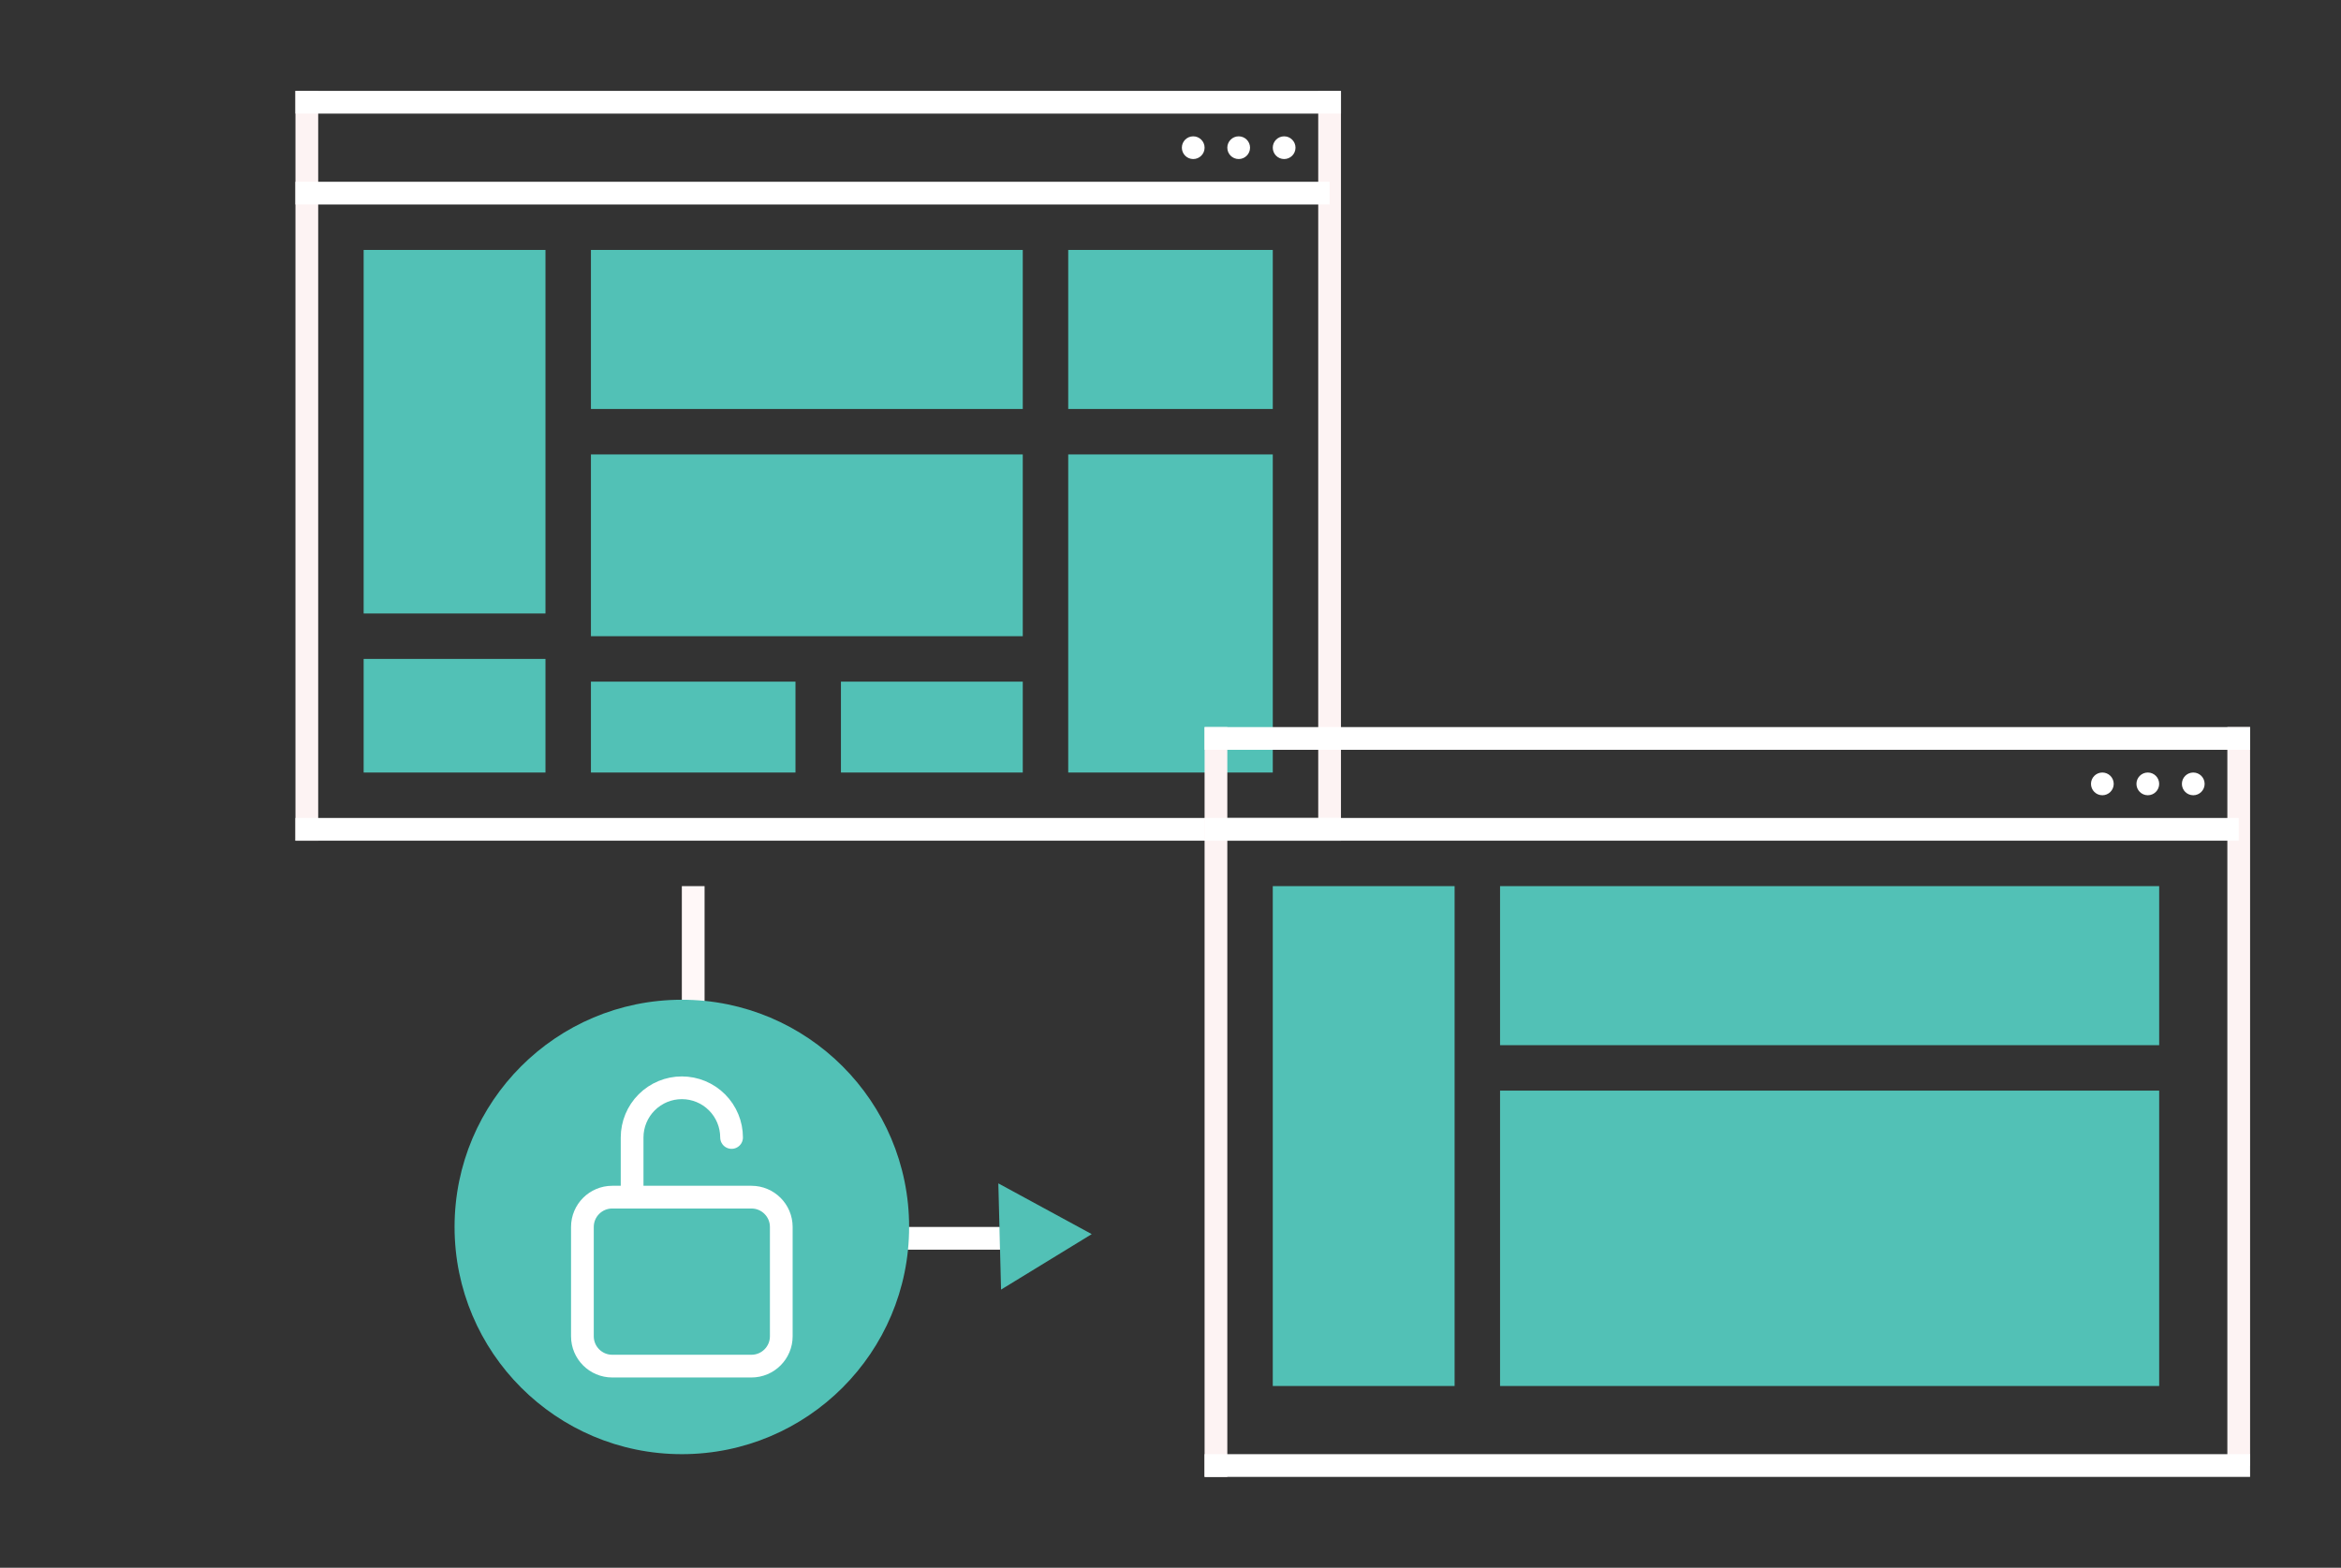<svg width="103" height="69" viewBox="0 0 103 69" fill="none" xmlns="http://www.w3.org/2000/svg">
<rect x="0" y="0" width="103" height="69" fill="#333333" stroke="none"/>
<path d="M13.5 4L13.5 37" stroke="#FDF3F3"/>
<path d="M58.5 4L58.5 36.5" stroke="#FDF3F3"/>
<path d="M13 36.5H59" stroke="white"/>
<path d="M13 4.5H59" stroke="white"/>
<path d="M13 8.5H58.5" stroke="white"/>
<circle cx="56.5" cy="6.5" r="0.5" fill="white"/>
<circle cx="52.5" cy="6.5" r="0.5" fill="white"/>
<circle cx="54.5" cy="6.5" r="0.5" fill="white"/>
<rect x="47" y="11" width="9" height="7" fill="#52C1B6"/>
<rect x="16" y="29" width="8" height="5" fill="#52C1B6"/>
<rect x="26" y="30" width="9" height="4" fill="#52C1B6"/>
<rect x="37" y="30" width="8" height="4" fill="#52C1B6"/>
<rect x="26" y="11" width="19" height="7" fill="#52C1B6"/>
<rect x="26" y="20" width="19" height="8" fill="#52C1B6"/>
<rect x="16" y="11" width="8" height="16" fill="#52C1B6"/>
<rect x="47" y="20" width="9" height="14" fill="#52C1B6"/>
<path d="M53.5 32L53.5 65" stroke="#FDF3F3"/>
<path d="M98.5 32L98.5 64.5" stroke="#FDF3F3"/>
<path d="M53 64.5H99" stroke="white"/>
<path d="M53 32.5H99" stroke="white"/>
<path d="M53 36.5H98.5" stroke="white"/>
<circle cx="96.5" cy="34.5" r="0.5" fill="white"/>
<circle cx="92.5" cy="34.5" r="0.5" fill="white"/>
<circle cx="94.5" cy="34.5" r="0.5" fill="white"/>
<rect x="66" y="39" width="29" height="7" fill="#52C1B6"/>
<rect x="66" y="48" width="29" height="13" fill="#52C1B6"/>
<rect x="56" y="39" width="8" height="22" fill="#52C1B6"/>
<path d="M30.5 39V53" stroke="#FFF8F8"/>
<line x1="30" y1="54.5" x2="44" y2="54.5" stroke="white"/>
<path d="M48.034 54.316L44.045 56.757L43.925 52.082L48.034 54.316Z" fill="#52C1B6"/>
<circle cx="30" cy="54" r="10" fill="#52C1B6"/>
<path d="M32.188 50.062C32.188 49.482 31.957 48.926 31.547 48.516C31.137 48.105 30.58 47.875 30 47.875C29.42 47.875 28.863 48.105 28.453 48.516C28.043 48.926 27.812 49.482 27.812 50.062V52.688" stroke="white" stroke-linecap="round" stroke-linejoin="round"/>
<path d="M33.062 52.688H26.938C26.213 52.688 25.625 53.275 25.625 54V58.812C25.625 59.537 26.213 60.125 26.938 60.125H33.062C33.787 60.125 34.375 59.537 34.375 58.812V54C34.375 53.275 33.787 52.688 33.062 52.688Z" stroke="white" stroke-linecap="round" stroke-linejoin="round"/>
</svg>
